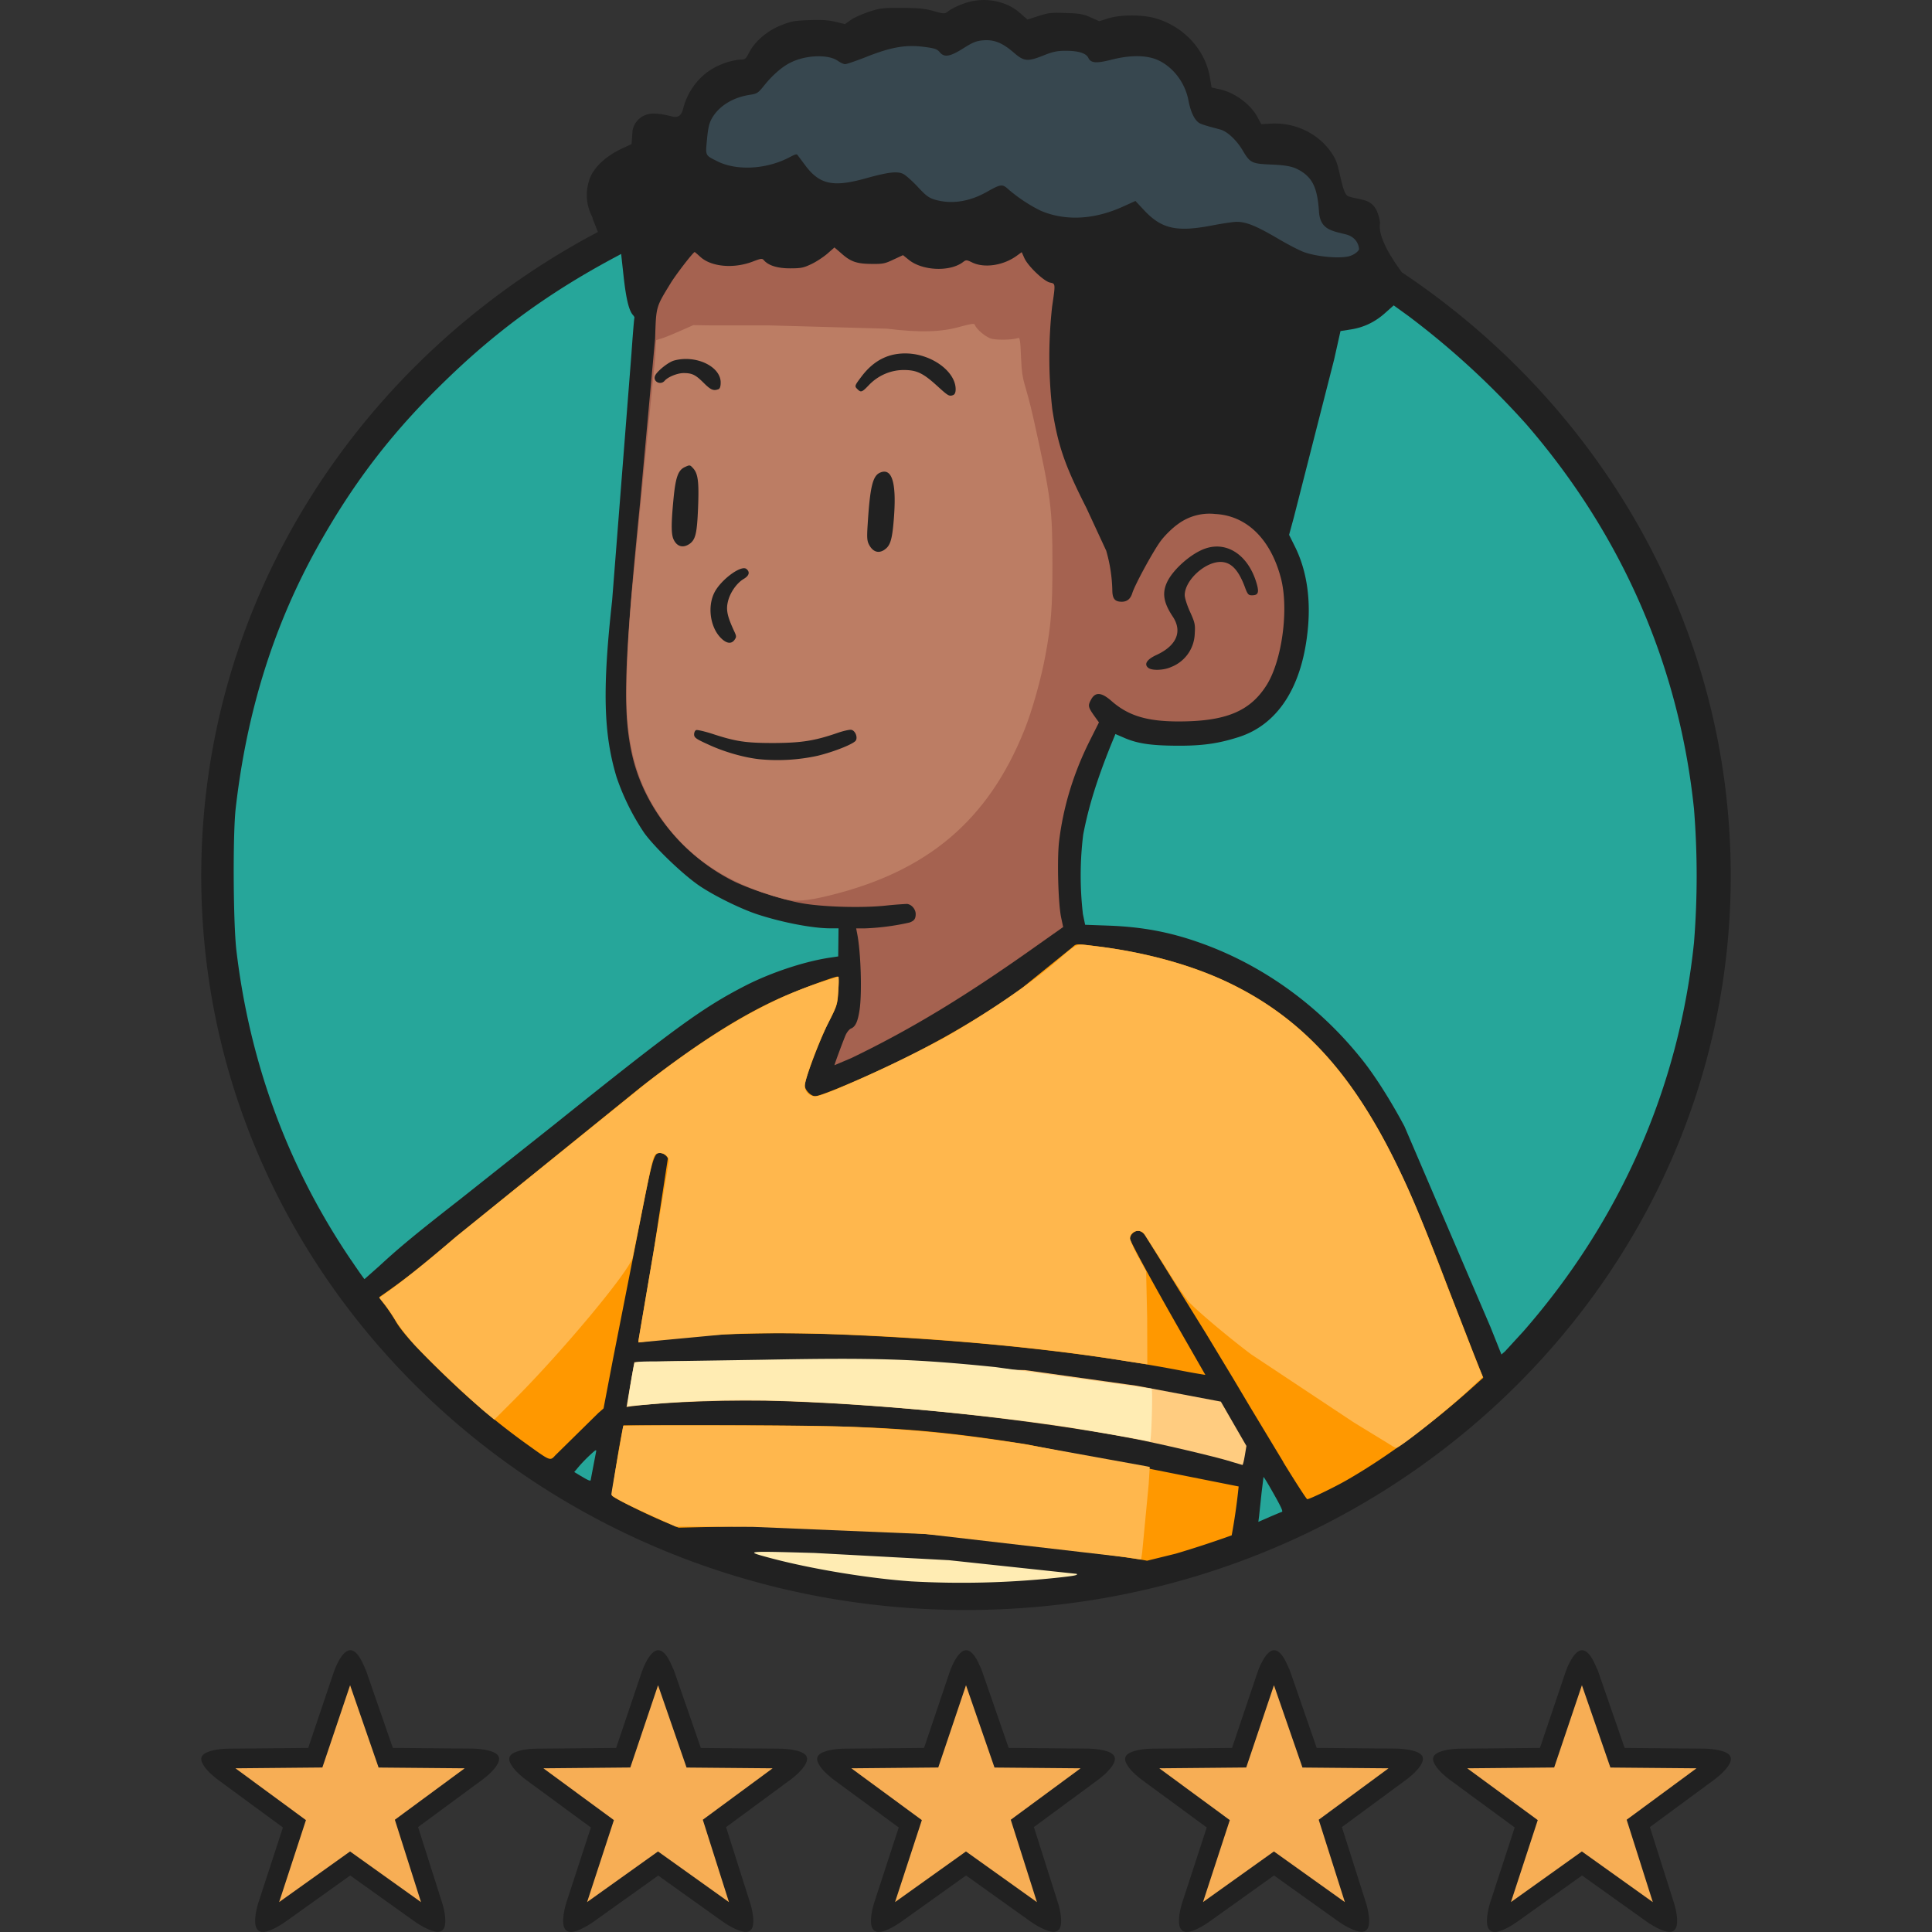 <svg xmlns="http://www.w3.org/2000/svg" width="48" height="48" viewBox="0 0 48 48">
    <rect x="0" y="0" width="48" height="48" fill="#333333" stroke="none"/>
    <path fill="#212121" d="M39.677 41.464l-.027-.066-.028-.062c-.186-.398-.366-.432-.551-.157l-.014.021-.026.042-.048.09-.023.049-.024.056-.011.028-.011.028-.023.063-.011.033-.62 1.838-1.975.018-.041.001-.064.003a1.76 1.76 0 0 0-.242.029l-.041.009-.044.012c-.243.069-.299.168-.208.332l.011.019.021.033c.04.059.095.122.165.187l.036.033.045.039.023.019.023.018.051.04 1.612 1.184-.61 1.869-.018.062-.01.038-.017.073-.015.078-.008.051-.005.043-.004.046c-.02.338.13.427.495.238l.058-.031.061-.036.05-.031.053-.035.026-.018.026-.018 1.591-1.136 1.59 1.135.052.036.025.017.051.032.067.04.029.016.048.025c.363.182.511.113.5-.205l-.001-.028-.004-.046a1.8 1.8 0 0 0-.068-.324l-.016-.052-.587-1.848 1.595-1.175.052-.04.1-.084.029-.027.039-.038.07-.076.019-.023.026-.034c.158-.221.095-.35-.241-.418l-.032-.006-.05-.008-.055-.007-.056-.006-.057-.004-.064-.003-.065-.001-1.937-.017-.658-1.9-.024-.064zm-7.651 0l-.013-.033-.028-.065c-.191-.427-.376-.469-.565-.187l-.014.021-.026.042-.048.09-.023.049-.024.056-.022.056-.023.063-.631 1.871-1.975.018-.041.001-.064.003a1.76 1.76 0 0 0-.242.029l-.041.009-.044.012c-.243.069-.299.168-.208.332l.011.019.021.033c.04.059.095.122.165.187l.036.033.045.039.023.019.023.018.051.04 1.612 1.184-.61 1.869-.018.062-.015.056-.013.055-.015.078-.008.051-.005.043-.004.046c-.021.355.146.435.553.207l.061-.036.05-.031.053-.035.026-.018.026-.018 1.591-1.136 1.59 1.135.052.036.025.017.051.032.051.03.045.025.048.025c.363.182.511.113.5-.205l-.001-.028-.004-.046a1.8 1.8 0 0 0-.068-.324l-.016-.052-.587-1.848 1.584-1.166.064-.049.1-.084.029-.027.039-.038.07-.076.019-.023.026-.034c.158-.221.095-.35-.241-.418l-.032-.006-.05-.008-.055-.007-.056-.006-.057-.004-.064-.003-.065-.001-1.937-.017-.648-1.87-.011-.03-.024-.064zm-7.664-.033l-.014-.033-.028-.062c-.186-.398-.366-.432-.551-.157l-.014.021-.026.042-.048.09-.023.049-.024.056-.011.028-.011.028-.023.063-.631 1.871-1.975.018-.041.001-.064.003a1.76 1.76 0 0 0-.242.029l-.041.009-.044.012c-.243.069-.299.168-.208.332l.011.019.021.033c.04.059.095.122.165.187l.036.033.045.039.045.037.051.04 1.612 1.184-.61 1.869-.018.062-.015.056-.013.055-.015.078-.008.051-.005.043-.004.046c-.02.338.13.427.495.238l.058-.031.061-.036.05-.031.053-.035.052-.036 1.591-1.136 1.59 1.135.052.036.025.017.051.032.051.03.045.025.048.025c.363.182.511.113.5-.205l-.001-.028-.004-.046a1.8 1.8 0 0 0-.068-.324l-.016-.052-.587-1.848 1.595-1.175.052-.04.1-.084.029-.027.039-.038.07-.076.019-.023.026-.034c.158-.221.095-.35-.241-.418l-.032-.006-.05-.008-.055-.007-.056-.006-.057-.004-.064-.003-.065-.001-1.937-.017-.648-1.87-.011-.03-.024-.064-.013-.033zm-7.637.033l-.013-.033-.028-.065c-.191-.427-.376-.469-.565-.187l-.014.021-.026.042-.048.09-.023.049-.024.056-.022.056-.023.063-.011.033-.62 1.838-1.975.018-.041.001-.064.003a1.76 1.76 0 0 0-.242.029l-.041.009-.044.012c-.243.069-.299.168-.208.332l.011.019.021.033c.04.059.095.122.165.187l.036.033.045.039.023.019.023.018.051.04 1.612 1.184-.61 1.869-.018.062-.01.038-.017.073-.015.078-.008.051-.005.043-.004.046c-.018.303.101.406.389.288l.051-.022.143-.075.031-.018.05-.031.053-.035.026-.018.026-.018 1.591-1.136 1.59 1.135.052.036.025.017.051.032.051.03.045.025.048.025c.363.182.511.113.5-.205l-.001-.028-.004-.046a1.8 1.8 0 0 0-.068-.324l-.016-.052-.587-1.848 1.595-1.175.052-.04.1-.084.029-.027.039-.038.07-.076.019-.023.026-.034c.158-.221.095-.35-.241-.418l-.032-.006-.05-.008-.055-.007-.056-.006-.057-.004-.064-.003-.065-.001-1.937-.017-.658-1.9-.024-.064zm-7.651 0l-.013-.033-.028-.065c-.191-.427-.376-.469-.565-.187l-.014.021-.026.042-.048.09-.023.049-.024.056-.022.056-.023.063-.631 1.871-1.975.018-.041.001-.064.003a1.76 1.76 0 0 0-.242.029l-.041.009-.044.012c-.243.069-.299.168-.208.332l.011.019.021.033c.04.059.095.122.165.187l.036.033.045.039.023.019.023.018.051.04 1.612 1.184-.61 1.869-.018.062-.015.056-.013.055-.015.078-.008.051-.005.043-.004.046c-.021.355.146.435.553.207l.061-.036.05-.031.053-.035.026-.018.026-.018 1.591-1.136 1.59 1.135.052.036.025.017.051.032.051.03.045.025.048.025c.363.182.511.113.5-.205l-.001-.028-.004-.046a1.8 1.8 0 0 0-.068-.324l-.016-.052-.587-1.848 1.595-1.175.052-.04.1-.084.029-.027.039-.038.07-.076.019-.023.026-.034c.158-.221.095-.35-.241-.418l-.032-.006-.05-.008-.055-.007-.056-.006-.057-.004-.064-.003-.065-.001-1.937-.017-.648-1.87-.011-.03-.024-.064z"/>
    <path fill="#f7ae55" d="M40.01 43.914l-.708-2.045-.689 2.044-2.16.02 1.752 1.287-.666 2.037 1.762-1.258 1.763 1.259-.65-2.047 1.735-1.278-2.14-.019zm-7.651 0l-.708-2.045-.689 2.044-2.16.02 1.752 1.287-.666 2.037 1.762-1.258 1.763 1.259-.65-2.047 1.735-1.278-2.14-.019zm-7.651 0l-.708-2.045-.689 2.044-2.16.02 1.752 1.287-.666 2.037 1.762-1.258 1.763 1.259-.65-2.047 1.735-1.278-2.14-.019zm-7.651 0l-.708-2.045-.689 2.044-2.16.02 1.752 1.287-.666 2.037 1.762-1.258 1.763 1.259-.65-2.047 1.735-1.278-2.14-.019zm-7.651 0l-.708-2.045-.689 2.044-2.16.02 1.752 1.287-.666 2.037 1.762-1.258 1.763 1.259-.65-2.047 1.735-1.278-2.14-.019z"/>
    <path fill="#212121" d="M25.329.313l.198.173.272-.088.06-.019h0l.054-.016c.121-.034.211-.046.367-.045l.071.001h0l.207.007h0l.072.003h0l.064.004.029.002.054.005c.102.012.173.031.256.064l.043.018.022.01.213.095.224-.071c.275-.088.793-.095 1.109-.018.727.18 1.296.776 1.414 1.478l.044.258.191.042c.369.078.755.355.933.666l.109.202.272-.014c.657-.025 1.274.321 1.564.878a1.16 1.16 0 0 1 .079.23l.017.069h0l.059.251h0l.017.069c.041.157.087.285.154.309a1.14 1.14 0 0 0 .117.034l.039.009.057.012h0l.075.015.04.009h0l.039.01c.198.052.36.156.423.566-.048.266.133.678.542 1.235C39.767 10.061 43 15.547 43 21.758 43 31.833 34.493 40 24 40S5 31.833 5 21.758c0-6.892 3.98-12.891 9.854-15.994a10.73 10.73 0 0 0-.127-.321c0-.02-.008-.041-.02-.068l-.036-.076h0a1.17 1.17 0 0 1 .015-.942c.129-.254.4-.49.745-.656l.261-.123.022-.321a.51.51 0 0 1 .384-.419c.156-.038.386 0 .593.054.161.042.225-.028.264-.136l.011-.032h0l.014-.051c.1-.377.335-.705.64-.914a1.75 1.75 0 0 1 .748-.278l.067-.002c.082-.005.107-.033.172-.165.14-.279.444-.543.786-.681l.062-.025.029-.011.054-.019c.12-.042.213-.059.372-.069l.112-.006h0L20.108.5h0l.051-.002h0l.094-.002h0 .086 0l.078.002a1.62 1.62 0 0 1 .317.038l.26.063.147-.106a.79.79 0 0 1 .087-.051l.058-.028a2.98 2.98 0 0 1 .166-.071l.069-.027.068-.024.058-.019h0l.053-.016h0l.049-.014.024-.006.046-.011c.023-.005.046-.009.07-.013l.049-.006a1.57 1.57 0 0 1 .053-.005l.058-.003h0l.064-.002h0l.073-.002h0l.127-.001h0 .092l.095.001h0l.125.003h0l.074.003h0l.067.003h0l.062.004h0l.057.005h0l.054.007h0l.052.008.025.004.05.01h0l.05.012h0l.051.013h0l.111.03h0l.046.012h0l.039.009h0l.033.007c.054.01.082.007.112-.009l.016-.01h0l.017-.013h0l.02-.015h0c.121-.092.378-.201.565-.243.433-.095.9.011 1.204.279z"/>
    <path fill="#26a69a" d="M31.284 37.645l.059-.554.048-.395c.007-.007.114.169.239.392.206.363.257.476.213.476-.007 0-.14.056-.297.123l-.283.123.022-.166zm-16.841-.967l-.176-.106.11-.131a3.78 3.78 0 0 1 .279-.289c.151-.141.169-.148.151-.071l-.132.691c0 .032-.066.007-.231-.095zm22.58-3.726l-2.129-4.967c-.349-.656-.764-1.309-1.101-1.718-1.068-1.319-2.456-2.307-3.987-2.847-.749-.265-1.428-.392-2.262-.423l-.584-.021-.055-.265a8.28 8.28 0 0 1 .007-1.976c.132-.688.334-1.341.683-2.212l.117-.286.198.085c.341.152.679.201 1.322.205s1.032-.053 1.535-.212c.958-.303 1.56-1.207 1.715-2.586.095-.808-.011-1.538-.301-2.131l-.154-.31.117-.43 1.002-3.927.158-.706.25-.039c.323-.049.609-.183.866-.416l.206-.183.371.268a20.27 20.27 0 0 1 2.923 2.685c2.379 2.748 3.8 6.012 4.167 9.561a20.84 20.84 0 0 1 0 3.316c-.371 3.584-1.825 6.897-4.233 9.653l-.459.501-.092.081-.279-.699zm-28.3-1.644c-1.564-2.307-2.515-4.883-2.849-7.688-.081-.688-.092-2.886-.018-3.539.279-2.434.958-4.586 2.071-6.562.9-1.598 1.872-2.851 3.224-4.145 1.234-1.189 2.511-2.113 4.079-2.956l.202-.109.062.564c.062.557.132.843.231.953.029.032.044.064.037.071s-.04.402-.073.878l-.481 6.146c-.242 2.187-.217 3.302.11 4.385a5.84 5.84 0 0 0 .687 1.387c.272.377 1.002 1.073 1.406 1.337s1.035.568 1.432.695c.613.198 1.355.339 1.784.339h.206l-.004.349-.004.349-.165.025c-.624.085-1.476.363-2.129.695-1.065.547-1.737 1.034-4.769 3.465l-2.331 1.849c-1.054.822-1.505 1.192-2.008 1.658l-.367.325c-.007 0-.158-.212-.33-.469z"/>
    <path fill="#37474f" d="M32.422 6.273c-.125-.042-.437-.205-.698-.36-.514-.3-.756-.399-.995-.402-.084 0-.363.042-.624.092-.866.166-1.241.085-1.671-.37l-.224-.24-.297.134c-.723.332-1.439.37-2.056.109a3.87 3.87 0 0 1-.797-.526c-.158-.145-.191-.141-.547.06-.433.243-.87.307-1.274.194-.158-.046-.228-.095-.437-.321-.136-.145-.297-.289-.36-.321-.147-.074-.374-.046-.933.109-.793.222-1.127.155-1.472-.282l-.206-.275c-.033-.056-.048-.053-.206.028-.565.303-1.307.349-1.795.109-.316-.159-.305-.131-.264-.557.029-.303.059-.409.132-.533.184-.303.529-.508.951-.568.158-.025.191-.046.334-.226.213-.265.455-.476.672-.579.374-.183.925-.201 1.157-.039.066.046.147.085.184.085s.253-.074.481-.162c.668-.268 1.039-.332 1.527-.261.217.028.283.053.341.123.114.141.257.116.591-.095.246-.155.323-.183.503-.198.268-.018.466.064.749.307.253.219.338.229.745.067.228-.092.338-.113.543-.113.319 0 .507.06.562.173.062.134.198.145.573.049.485-.123.889-.116 1.168.014.374.176.661.557.745.984.022.109.084.435.257.565.084.064.497.153.578.185.18.071.387.29.509.495.187.318.228.339.683.36.448.018.595.053.789.176.283.183.393.437.43.995.029.459.34.479.674.567.316.085.321.357.321.368 0 .021-.099.157-.321.188-.31.043-.796-.028-1.023-.11z"/>
    <path fill="#a56250" d="M20.732 26.465c0-.025.195-.55.272-.737.033-.078.095-.159.143-.176.106-.046.165-.169.209-.462.062-.416.033-1.422-.059-1.891l-.026-.134h.231a6.01 6.01 0 0 0 1.094-.145c.117-.042.154-.092.154-.212s-.106-.243-.22-.25a9.01 9.01 0 0 0-.529.042c-.609.064-1.608.032-2.122-.067s-1.289-.356-1.682-.554c-1.256-.642-2.199-1.824-2.493-3.126-.239-1.065-.202-2.244.198-6.255l.374-4.084c.026-.811.015-.773.393-1.39.136-.219.554-.762.591-.762.004 0 .07.056.143.123.275.247.833.296 1.311.109.187-.071.22-.078.261-.032.114.134.338.205.654.205.272 0 .338-.014.529-.106.121-.056.297-.173.397-.258l.176-.155.165.141c.235.212.386.265.753.268.283.004.338-.007.551-.109l.235-.109.14.113c.334.275 1.017.307 1.344.064.084-.064.092-.064.239.007.305.145.778.071 1.109-.173l.117-.085.066.148c.092.201.481.572.635.607.14.028.14.018.055.593a11.44 11.44 0 0 0 .004 2.556c.143.91.308 1.387.848 2.452l.492 1.062a3.84 3.84 0 0 1 .151.967c0 .222.059.3.235.3.132 0 .217-.071.261-.212.062-.208.547-1.097.723-1.319.103-.134.286-.31.408-.395a1.31 1.31 0 0 1 .929-.254c.782.039 1.38.624 1.634 1.598.198.766.029 2.032-.352 2.646-.415.663-1.024.914-2.221.91-.764-.004-1.223-.145-1.634-.505-.257-.226-.408-.233-.514-.032-.077.141-.07.18.07.381l.129.18-.235.469c-.4.801-.654 1.637-.756 2.491-.051.448-.022 1.538.051 1.884l.051.24-.609.43c-1.81 1.288-3.169 2.11-4.655 2.826l-.415.176z"/>
    <path fill="#ff9800" d="M28.498 38.777c-.114-.035-1.894-.279-2.9-.402-2.757-.332-5.526-.49-7.673-.445l-1.065.025-.349-.145c-.485-.205-1.289-.603-1.307-.653a22.64 22.64 0 0 1 .268-1.665l.018-.081h2.504c3.782 0 5.041.081 7.53.476l5.25 1.044a15.09 15.09 0 0 1-.173 1.214 26.16 26.16 0 0 1-1.388.455l-.716.176zm3.385-2.455l-.815-1.351-.441-.741-.661-1.094-1.513-2.441c-.055-.074-.121-.116-.173-.116-.099 0-.206.102-.206.194 0 .071.698 1.341 1.447 2.642l.426.744a16.04 16.04 0 0 1-.613-.109c-2.464-.469-5.327-.769-8.511-.896-1.814-.071-3.583-.007-4.755.173l-.209.025c-.004-.004.169-1.013.378-2.244l.356-2.328c-.018-.046-.077-.102-.132-.12-.187-.064-.22.014-.43 1.037l-.808 4.103-.228 1.192-.129.113-1.065 1.048c-.136.148-.117.155-.712-.272a17.52 17.52 0 0 1-1.88-1.559c-.767-.727-1.212-1.207-1.377-1.496-.07-.12-.191-.303-.272-.406s-.143-.191-.136-.194c.613-.423.958-.695 1.887-1.485l4.608-3.729c1.391-1.083 2.464-1.768 3.477-2.223.4-.18 1.329-.526 1.41-.526.033 0 .04.088.022.349-.018.342-.026.363-.242.787s-.591 1.415-.591 1.57c0 .109.151.268.261.265.121 0 1.002-.363 1.85-.766 1.19-.561 2.328-1.228 3.297-1.93l1.252-1.013c.062-.064.095-.071.257-.056 3.15.342 5.217 1.461 6.73 3.634.778 1.122 1.395 2.41 2.306 4.816l.65 1.676.253.635-.268.24c-.984.886-2.107 1.718-3.099 2.29-.308.18-.944.487-1.006.487-.018 0-.286-.416-.598-.924z"/>
    <path fill="#bc7d64" d="M19.484 22.337c-1.531-.402-2.585-1.161-3.279-2.36-.352-.607-.543-1.256-.617-2.089-.059-.681.011-2.283.151-3.574l.536-5.396.026-.466.132-.042c.073-.021.283-.106.463-.187l.33-.145.459.007h1.45l2.9.081c.841.102 1.351.085 1.836-.053.239-.067.334-.081.345-.049.037.113.279.318.422.353s.532.028.65-.018c.051-.021.062.042.081.515.029.66.088.489.323 1.554.422 1.912.455 2.159.455 3.546 0 1.083-.029 1.482-.169 2.24-.106.593-.334 1.404-.529 1.887-.9 2.24-2.405 3.514-4.854 4.11-.543.134-.844.155-1.112.085z"/>
    <path fill="#ffb74d" d="M27.947 38.686l-4.938-.572-4.314-.18-1.909-.007-.532-.24c-.687-.31-1.065-.508-1.065-.557 0-.025.066-.413.147-.864l.147-.836c0-.032 4.718-.018 5.599.018 1.571.064 2.632.169 4.318.423l3.077.557.088.018-.026.427-.162 1.697-.026.176-.404-.06zm6.645-2.759c-.04-.028-.47-.289-.955-.586l-2.552-1.693c-.551-.413-1.314-1.055-1.538-1.291-.088-.095-.363-.505-.613-.91l-.514-.801c-.121-.131-.345-.049-.345.123 0 .042.088.243.198.448l.202.367.026 1.157.004 1.154a33.72 33.72 0 0 1-.786-.12c-2.93-.466-7.321-.748-9.704-.624l-2.137.201c-.015.011-.018-.028-.011-.081l.753-4.424c0-.127-.143-.226-.275-.194-.114.028-.11.021-.386 1.397l-.239 1.185c-.073.335-1.751 2.35-2.974 3.57l-.466.466-.264-.219a27.25 27.25 0 0 1-1.704-1.626c-.176-.191-.393-.469-.485-.621a4.81 4.81 0 0 0-.283-.416l-.121-.145.286-.205c.386-.279.984-.759 1.641-1.327l4.736-3.824c1.66-1.281 2.989-2.05 4.292-2.48l.455-.145c.007 0 .007.162-.007.356-.026.349-.033.37-.261.822s-.569 1.362-.569 1.531a.25.25 0 0 0 .173.25c.095.035.158.021.598-.155a31.3 31.3 0 0 0 2.699-1.288c1.057-.6 2.107-1.316 2.801-1.912.536-.459.433-.42.944-.36 1.179.134 2.39.466 3.301.903 1.781.857 3.003 2.159 4.112 4.368.411.826.628 1.337 1.38 3.299l.745 1.912.092.219-.334.314c-.536.501-1.74 1.461-1.821 1.45-.011 0-.055-.021-.095-.046z"/>
    <path fill="#ffcc80" d="M30.572 36.308c-.389-.12-1.784-.448-2.46-.575-2.471-.469-5.797-.826-8.628-.921-1.27-.042-2.878.011-3.767.123l-.151.021.095-.557.099-.557 1.079-.021 8.628.219 2.772.388 2.093.395c.004.004.147.254.319.554l.316.547-.04.24c-.022.131-.048.236-.059.233s-.147-.042-.297-.088z"/>
    <path fill="#ffecb3" d="M22.642 39.289c-1.072-.074-2.515-.314-3.525-.586-.628-.169-.617-.169 1.12-.12l3.341.18 3.172.339c.037.032-.044.049-.51.099a22.54 22.54 0 0 1-3.598.088zm5.929-3.475c-.106-.032-1.869-.339-2.295-.399-2.287-.328-5.18-.575-7.226-.624-.966-.025-2.104.018-2.981.106l-.477.035c-.015-.018.14-.977.173-1.062.015-.035.132-.046.521-.046l2.691-.042c2.768-.053 3.756-.021 5.757.183l3.877.536c.033.035-.004 1.323-.04 1.312z"/>
    <path fill="#212121" d="M20.314 18.777c.408-.099.892-.293.947-.377s-.015-.254-.114-.268c-.044-.007-.195.028-.33.074-.58.201-.903.25-1.59.254-.701 0-.944-.035-1.553-.236-.18-.056-.349-.095-.378-.085s-.051.06-.051.106c0 .078.044.113.341.247.389.183.877.325 1.274.37a4.67 4.67 0 0 0 1.454-.085zm8.771-2.201a.92.92 0 0 0 .598-.829c.015-.233.004-.279-.117-.547-.073-.159-.132-.346-.132-.413 0-.363.492-.822.885-.826.261 0 .444.187.606.614.07.194.092.215.18.215.169 0 .187-.081.092-.37-.217-.646-.723-.97-1.245-.794-.338.113-.775.49-.94.804-.147.286-.114.529.125.889.246.37.095.723-.404.953-.246.113-.319.236-.198.325.095.067.378.056.551-.021zm-10.835-.681c.048-.067.048-.088-.004-.201-.173-.37-.209-.533-.165-.73.048-.229.217-.473.393-.579.14-.081.165-.173.07-.25-.129-.102-.62.258-.789.575-.18.342-.117.85.14 1.125.147.155.272.176.356.06zm3.723-2.237c.143-.095.191-.24.231-.727.077-.914-.033-1.312-.33-1.192-.191.074-.257.346-.316 1.274-.022.339-.018.423.033.519.095.18.235.226.382.127zm-4.828-.155c.136-.106.173-.261.198-.882.026-.642 0-.847-.117-.981-.084-.092-.084-.095-.213-.035-.169.078-.231.261-.283.822-.059.624-.055.871.015.995.088.169.242.198.4.081zm6.539-3.69c.037-.014.059-.064.059-.141 0-.43-.562-.854-1.171-.889-.474-.025-.852.159-1.16.561-.184.243-.187.25-.106.328.084.085.114.071.279-.102.228-.24.543-.377.866-.377s.481.074.837.399c.272.247.294.261.397.222zm-5.838-.141c.04-.014.059-.067.059-.169 0-.399-.613-.691-1.153-.547-.151.039-.444.279-.481.388-.048.141.143.233.242.116.081-.095.316-.191.47-.191.213 0 .297.042.499.243.173.173.242.205.363.159z"/>
</svg>
